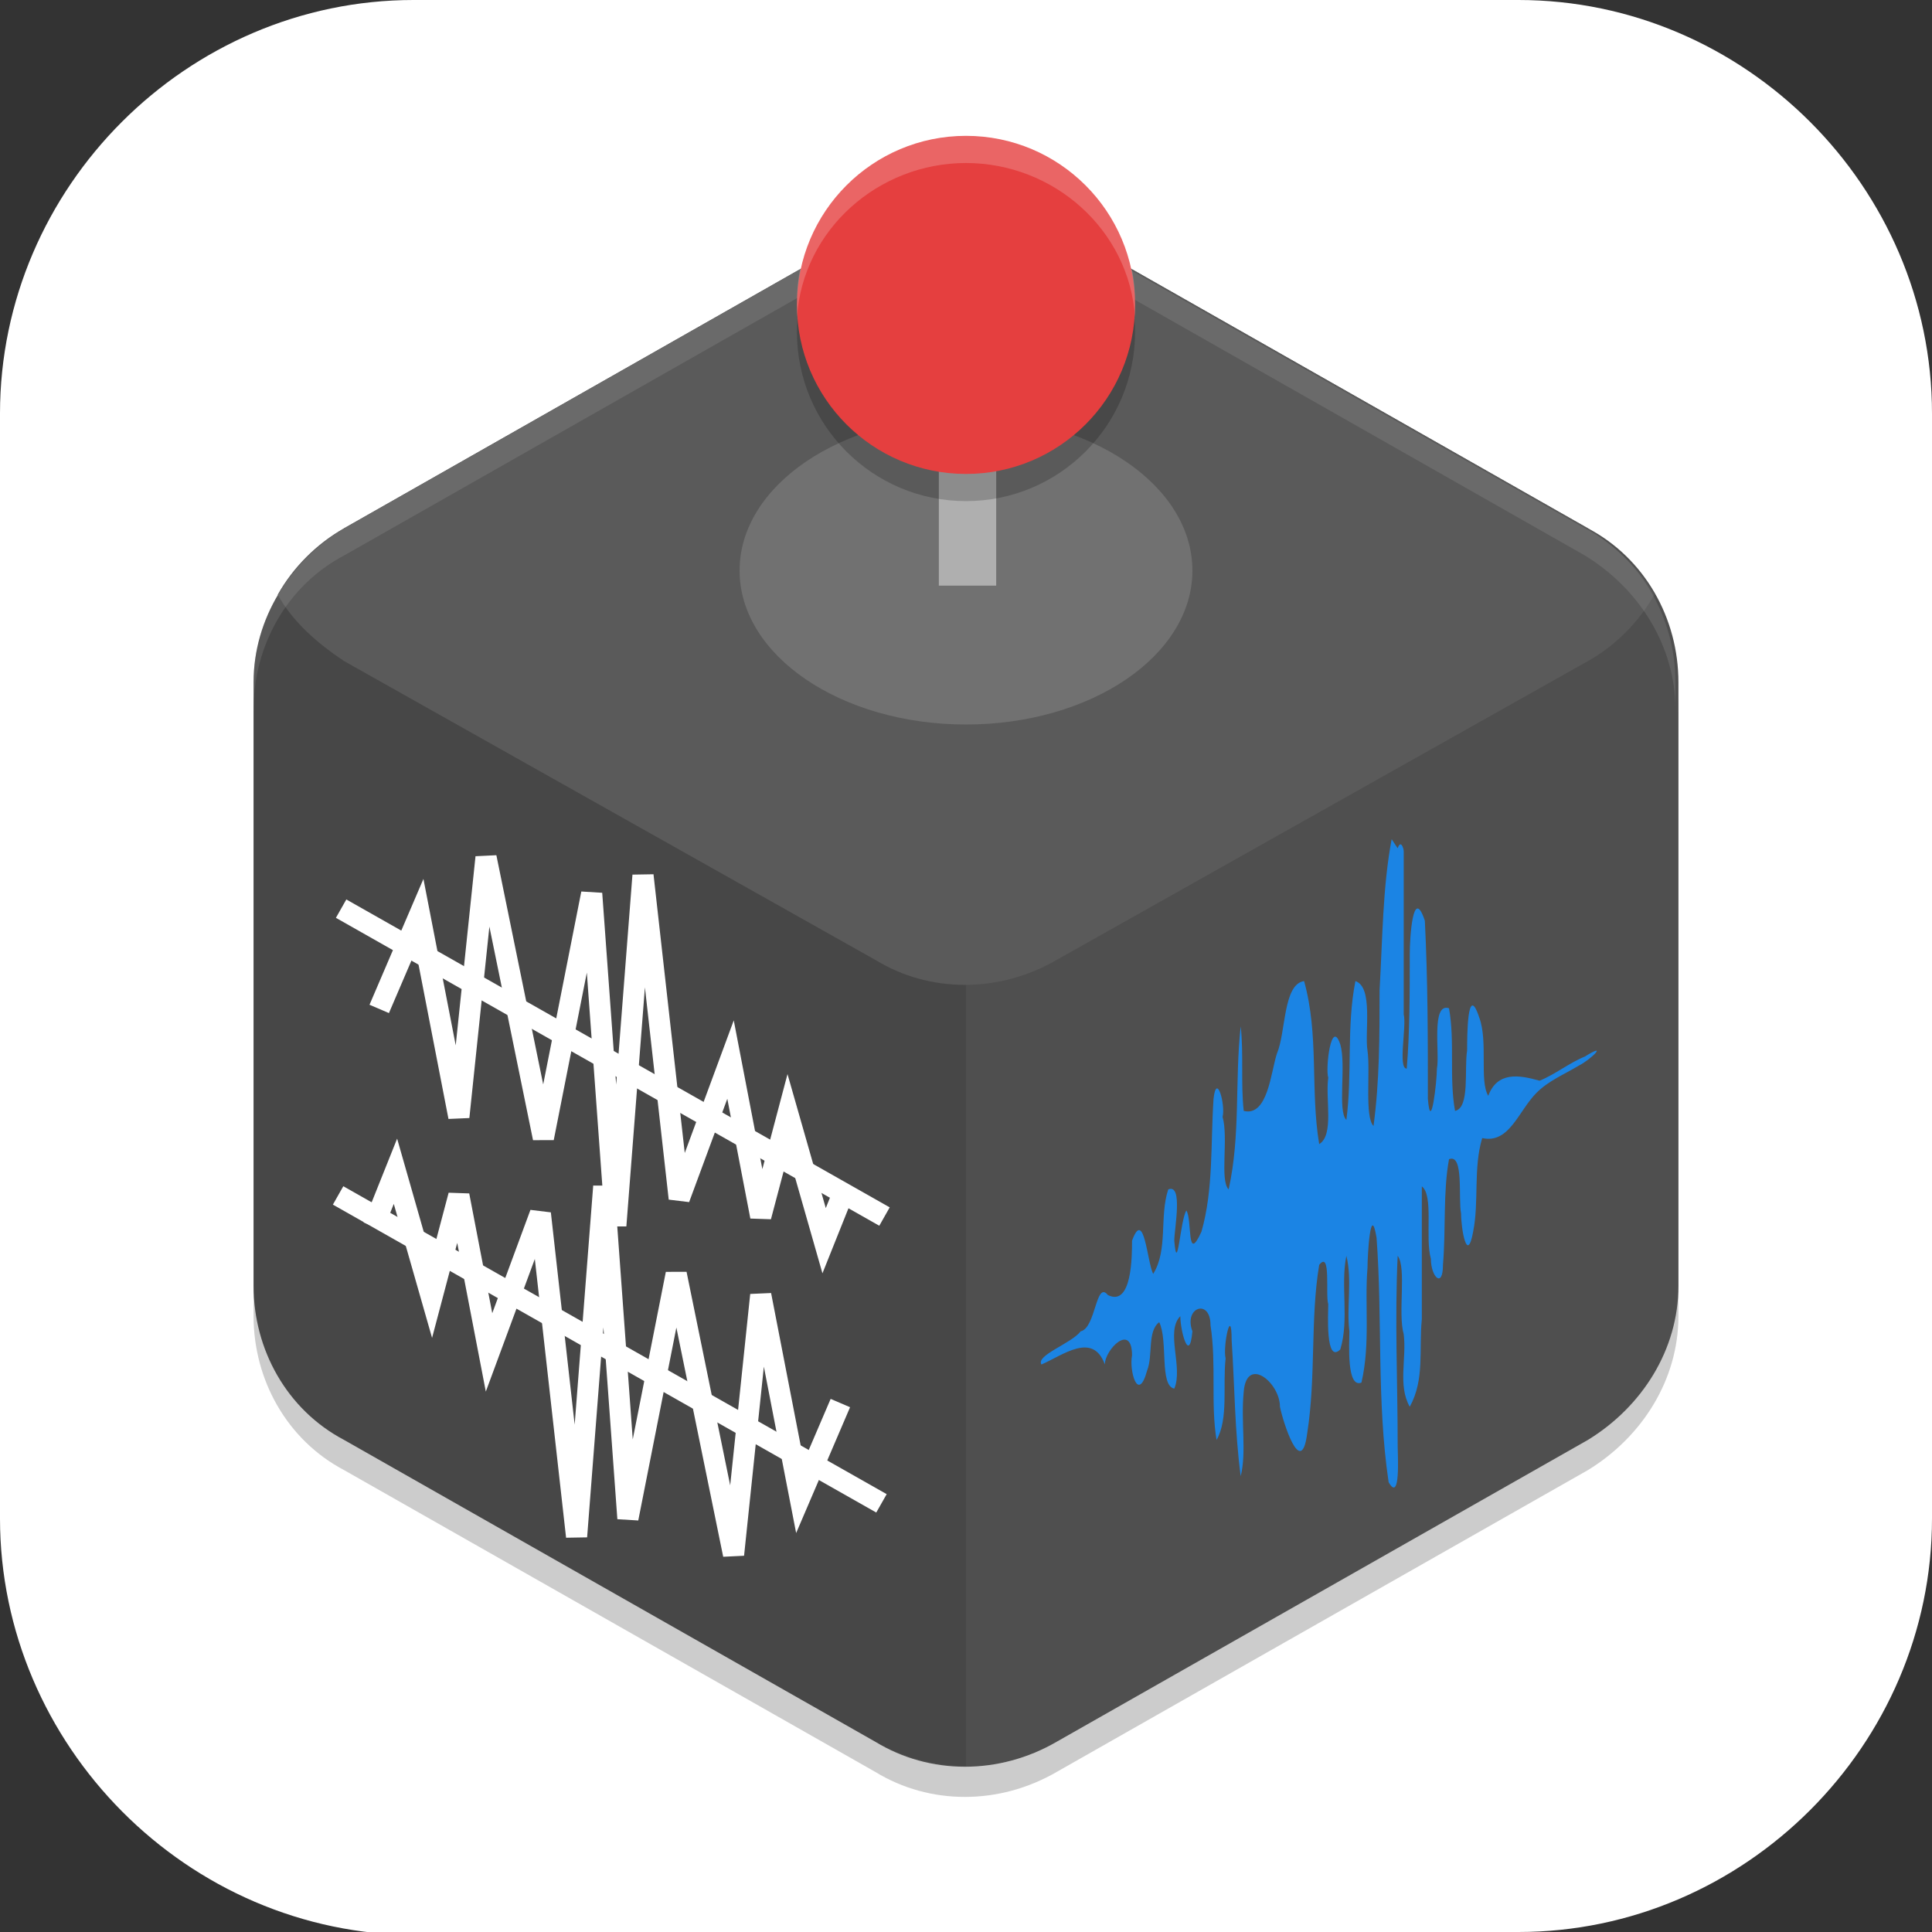<?xml version="1.0" encoding="UTF-8"?>
<svg id="_图层_1" xmlns="http://www.w3.org/2000/svg" version="1.1" viewBox="0 0 64 64" width="64" height="64">
  <rect x="0" y="0" width="64" height="64" fill="#333333" stroke="none"/>
  <!-- Generator: Adobe Illustrator 29.0.1, SVG Export Plug-In . SVG Version: 2.1.0 Build 192)  -->
  <defs>
    <style>
      .st0 {
        stroke-linecap: square;
      }

      .st0, .st1 {
        fill: none;
        stroke: #fff;
        stroke-width: .7px;
      }

      .st2 {
        fill: #5a5a5a;
      }

      .st3 {
        fill: #4f4f4f;
      }

      .st4 {
        fill: #1050e7;
      }

      .st5 {
        fill: #476dff;
      }

      .st6 {
        fill: #2890f8;
      }

      .st6, .st7, .st8 {
        display: none;
      }

      .st9, .st7, .st10, .st11 {
        fill: #fff;
      }

      .st12 {
        fill: #5589ff;
      }

      .st13 {
        fill: #1b84e4;
      }

      .st14, .st15, .st10, .st11 {
        isolation: isolate;
      }

      .st14, .st11 {
        opacity: .1;
      }

      .st16 {
        fill: #717171;
      }

      .st15, .st10 {
        opacity: .2;
      }

      .st17 {
        fill: #e53f3f;
      }

      .st18 {
        fill: #afafaf;
      }
    </style>
  </defs>
  <path class="st9" d="M47.5,64.1H13.8c-7.6,0-13.8-6.3-13.8-13.8V13.7C0,6.2,6.2,0,13.7,0h36.6c7.5,0,13.7,6.2,13.7,13.7v36.6c0,7.5-6.2,13.7-13.7,13.7h-2.9.1Z"/>
  <g class="st8">
    <path class="st4" d="M0,49h64v1c0,7.7-6.3,14-14,14H14c-7.7,0-14-6.3-14-14v-1Z"/>
    <path class="st12" d="M50.3,59c-.6-.9-1.2-2.5-1.2-10V0h1.2c7.5,0,13.7,6.2,13.7,13.7v36.6c0,7.5-6.9,13.9-12.2,10"/>
    <path class="st5" d="M49.1,55.4c0,3.3,2.8,6,6.3,6h0c3.7,0,6.7-2.9,6.7-6.4s-2.8-6-6.3-6h-6.7v6.4Z"/>
    <path class="st7" d="M18.2,13.1l-11.7,3.8,4.3,5.4,11.7-3.8,4.3,5.4,11.7-3.8-4.3-5.4-11.7,3.8-4.3-5.4h0ZM22.2,25.1l-11.7,3.8,4.3,5.4,11.7-3.8,4.3,5.4,11.7-3.8-4.3-5.4-11.7,3.8-4.3-5.4h0Z"/>
  </g>
  <g class="st8">
    <path class="st6" d="M59.9,0H4.2C1.9,0,0,1.9,0,4.2v55.7c0,2.3,1.9,4.2,4.2,4.2h55.7c2.3,0,4.2-1.9,4.2-4.2V4.2c0-2.3-1.9-4.2-4.2-4.2Z"/>
    <path class="st9" d="M53.7,18.7c-.4-.7-1.2-1.1-2-1.1h-13.8c-.9,0-1.6.5-2.1,1.2l-10.9,20.3-8.7-16.9h8.1l3.2,6,2.7-4.9-2.4-4.5c-.4-.8-1.2-1.2-2-1.3h-13.4c-.8,0-1.6.4-2,1.1s-.4,1.5,0,2.3l12.4,24.2c.4.8,1.2,1.3,2.1,1.2.9,0,1.7-.5,2.1-1.2l12.4-23h8.6l-8.7,17.4-3.6-5-2.5,4.5,4.5,6.3c.4.6,1.1,1,1.9,1h.2c.8,0,1.5-.6,1.9-1.3l12.1-24.2c.4-.7.3-1.6,0-2.3h0v.2Z"/>
  </g>
  <g>
    <path class="st15" d="M32.1,7.7h0c-1.1,0-2.2.2-3.1.8l-17.6,10c-1.8,1.1-3,3-3,5.1v20c0,2.1,1.1,4.1,3,5.1l17.6,10c1.8,1.1,4.1,1.1,6,0l17.6-10c1.8-1.1,3-3,3-5.1v-20c0-2.1-1.1-4.1-3-5.1l-17.6-10c-.9-.5-1.8-.8-2.8-.8Z"/>
    <path class="st3" d="M32.1,6.7h0c-1.1,0-2.2.2-3.1.8l-17.6,10c-1.8,1.1-3,3-3,5.1v20c0,2.1,1.1,4.1,3,5.1l17.6,10c1.8,1.1,4.1,1.1,6,0l17.6-10c1.8-1.1,3-3,3-5.1v-20c0-2.1-1.1-4.1-3-5.1l-17.6-10c-.9-.5-1.8-.8-2.8-.8Z"/>
    <path class="st14" d="M32,6.7c-1,0-2.1.3-3,.8l-17.6,10c-1.8,1.1-3,3-3,5.1v20c0,2.1,1.1,4.1,3,5.1l17.6,10c.9.5,1.9.8,3,.8V6.7Z"/>
    <path class="st2" d="M32.1,6.7h0c-1.1,0-2.2.2-3.1.8l-17.6,10c-.9.5-1.7,1.3-2.2,2.2.5.9,1.3,1.6,2.2,2.2l17.6,9.9c1.8,1.1,4.1,1.1,6,0l17.6-9.9c.9-.5,1.7-1.3,2.2-2.2-.5-.9-1.3-1.6-2.2-2.2l-17.6-10c-.9-.5-1.8-.8-2.8-.8Z"/>
    <path class="st11" d="M32.1,6.7h0c-1.1,0-2.2.2-3.1.8l-17.6,10c-1.8,1.1-3,3-3,5.1v.9c0-2.1,1.1-4.1,3-5.1l17.6-10c.9-.5,2-.8,3.1-.8h0c1,0,2,.3,2.8.8l17.6,10c1.8,1.1,3,3,3,5.1v-.9c0-2.1-1.1-4.1-3-5.1l-17.6-10c-.9-.5-1.8-.8-2.8-.8Z"/>
    <ellipse class="st16" cx="32" cy="18.9" rx="7.5" ry="5.1"/>
    <rect class="st18" x="31.1" y="9" width="1.9" height="10.4"/>
    <ellipse class="st15" cx="32" cy="11" rx="5.6" ry="5.6"/>
    <ellipse class="st17" cx="32" cy="10.1" rx="5.6" ry="5.6"/>
    <path class="st13" d="M46.1,27.8c-.3,1.6-.3,3.3-.4,5,0,1.5,0,3-.2,4.5-.3-.3-.1-1.8-.2-2.5-.1-.6.2-2.1-.4-2.3-.3,1.5-.1,3.1-.3,4.6-.3-.3,0-1.8-.2-2.5-.3-.9-.5.8-.4,1.1-.1.7.2,1.9-.3,2.2-.3-1.8,0-3.6-.5-5.4-.7.1-.6,1.7-.9,2.4-.2.6-.3,2.1-1.1,1.9-.1-.9,0-1.9-.1-2.8-.2,1.8,0,3.6-.4,5.4-.3-.3,0-1.7-.2-2.4.1-.4-.2-1.5-.3-.6-.1,1.5,0,3-.4,4.4-.5,1.1-.3-.4-.5-.7-.2.3-.3,2.2-.4,1,0-.4.3-1.9-.2-1.7-.3.9,0,2-.5,2.8-.2-.4-.3-2.2-.7-1.1,0,.5,0,2.2-.8,1.8-.4-.5-.4,1.1-.9,1.2-.3.4-1.5.8-1.3,1.1.7-.3,1.7-1.1,2.1,0,0-.5.9-1.4.9-.3-.1.5.2,1.6.5.5.2-.5,0-1.3.4-1.6.3.6,0,2.1.5,2.2.3-.7-.3-1.9.2-2.4,0,.5.3,1.6.4.5-.3-.8.6-1.1.6-.2.2,1.3,0,2.6.2,3.8.4-.7.2-1.8.3-2.7-.1-.4.2-1.8.2-.6.1,1.5.1,3,.3,4.5.2-.8,0-1.8.1-2.8.1-1.2,1.2-.3,1.2.5.1.5.7,2.4.9.9.3-1.9.1-3.8.4-5.6.4-.5.2,1,.3,1.3,0,.3-.1,2,.4,1.5.3-1,0-2.1.2-3.1.2.8,0,1.7.1,2.5,0,.4-.1,1.9.4,1.7.3-1.3.1-2.6.2-3.8,0-.4.1-2.2.3-1,.2,2.7,0,5.4.4,8.1.4.7.3-.9.3-1.2,0-2.1-.1-4.2,0-6.3.3.4,0,1.9.2,2.6.1.8-.2,1.7.2,2.4.5-.9.3-1.9.4-2.9,0-1.5,0-3,0-4.4.4.3.1,1.7.3,2.4,0,.6.4,1,.4.2.1-1.2,0-2.4.2-3.5.5-.2.3,1.3.4,1.8,0,.5.2,1.7.4.6.2-1,0-2.1.3-3.1.9.2,1.2-.9,1.8-1.5.4-.4.9-.6,1.4-.9.4-.2,1-.8.2-.3-.5.2-1,.6-1.5.8-.7-.2-1.4-.3-1.7.5-.3-.5,0-1.8-.3-2.6-.4-1.2-.4.7-.4,1.1-.1.6.1,1.9-.4,2-.2-1.1,0-2.3-.2-3.4-.6-.2-.3,1.5-.4,2,0,.4-.2,2.2-.3,1,0-2,0-3.9-.1-5.9-.4-1.2-.5.6-.5,1.1,0,1.3,0,2.6-.1,3.8-.3,0,0-1.4-.1-1.8,0-1.8,0-3.6,0-5.4,0-.1-.1-.4-.2-.1Z"/>
    <path class="st0" d="M12.7,33.1l1.2-2.8,1.3,6.7.9-8.6,1.9,9.3,1.6-8.1.8,11,.9-11.6,1.2,10.7,1.7-4.6,1,5.2.9-3.4,1.2,4.2.6-1.5"/>
    <path class="st1" d="M11.3,30.1l18,10.2"/>
    <path class="st0" d="M27.7,46.8l-1.2,2.8-1.3-6.7-.9,8.6-1.9-9.3-1.6,8.1-.8-11-.9,11.6-1.2-10.7-1.7,4.6-1-5.2-.9,3.4-1.2-4.2-.6,1.5"/>
    <path class="st1" d="M29.2,49.8l-18-10.2"/>
    <path class="st10" d="M32,4.4c-3.1,0-5.6,2.5-5.6,5.6,0,.2,0,.3,0,.5.2-2.9,2.7-5.1,5.6-5.1,2.9,0,5.4,2.2,5.6,5.1,0-.2,0-.3,0-.5,0-3.1-2.5-5.6-5.6-5.6Z"/>
  </g>
</svg>